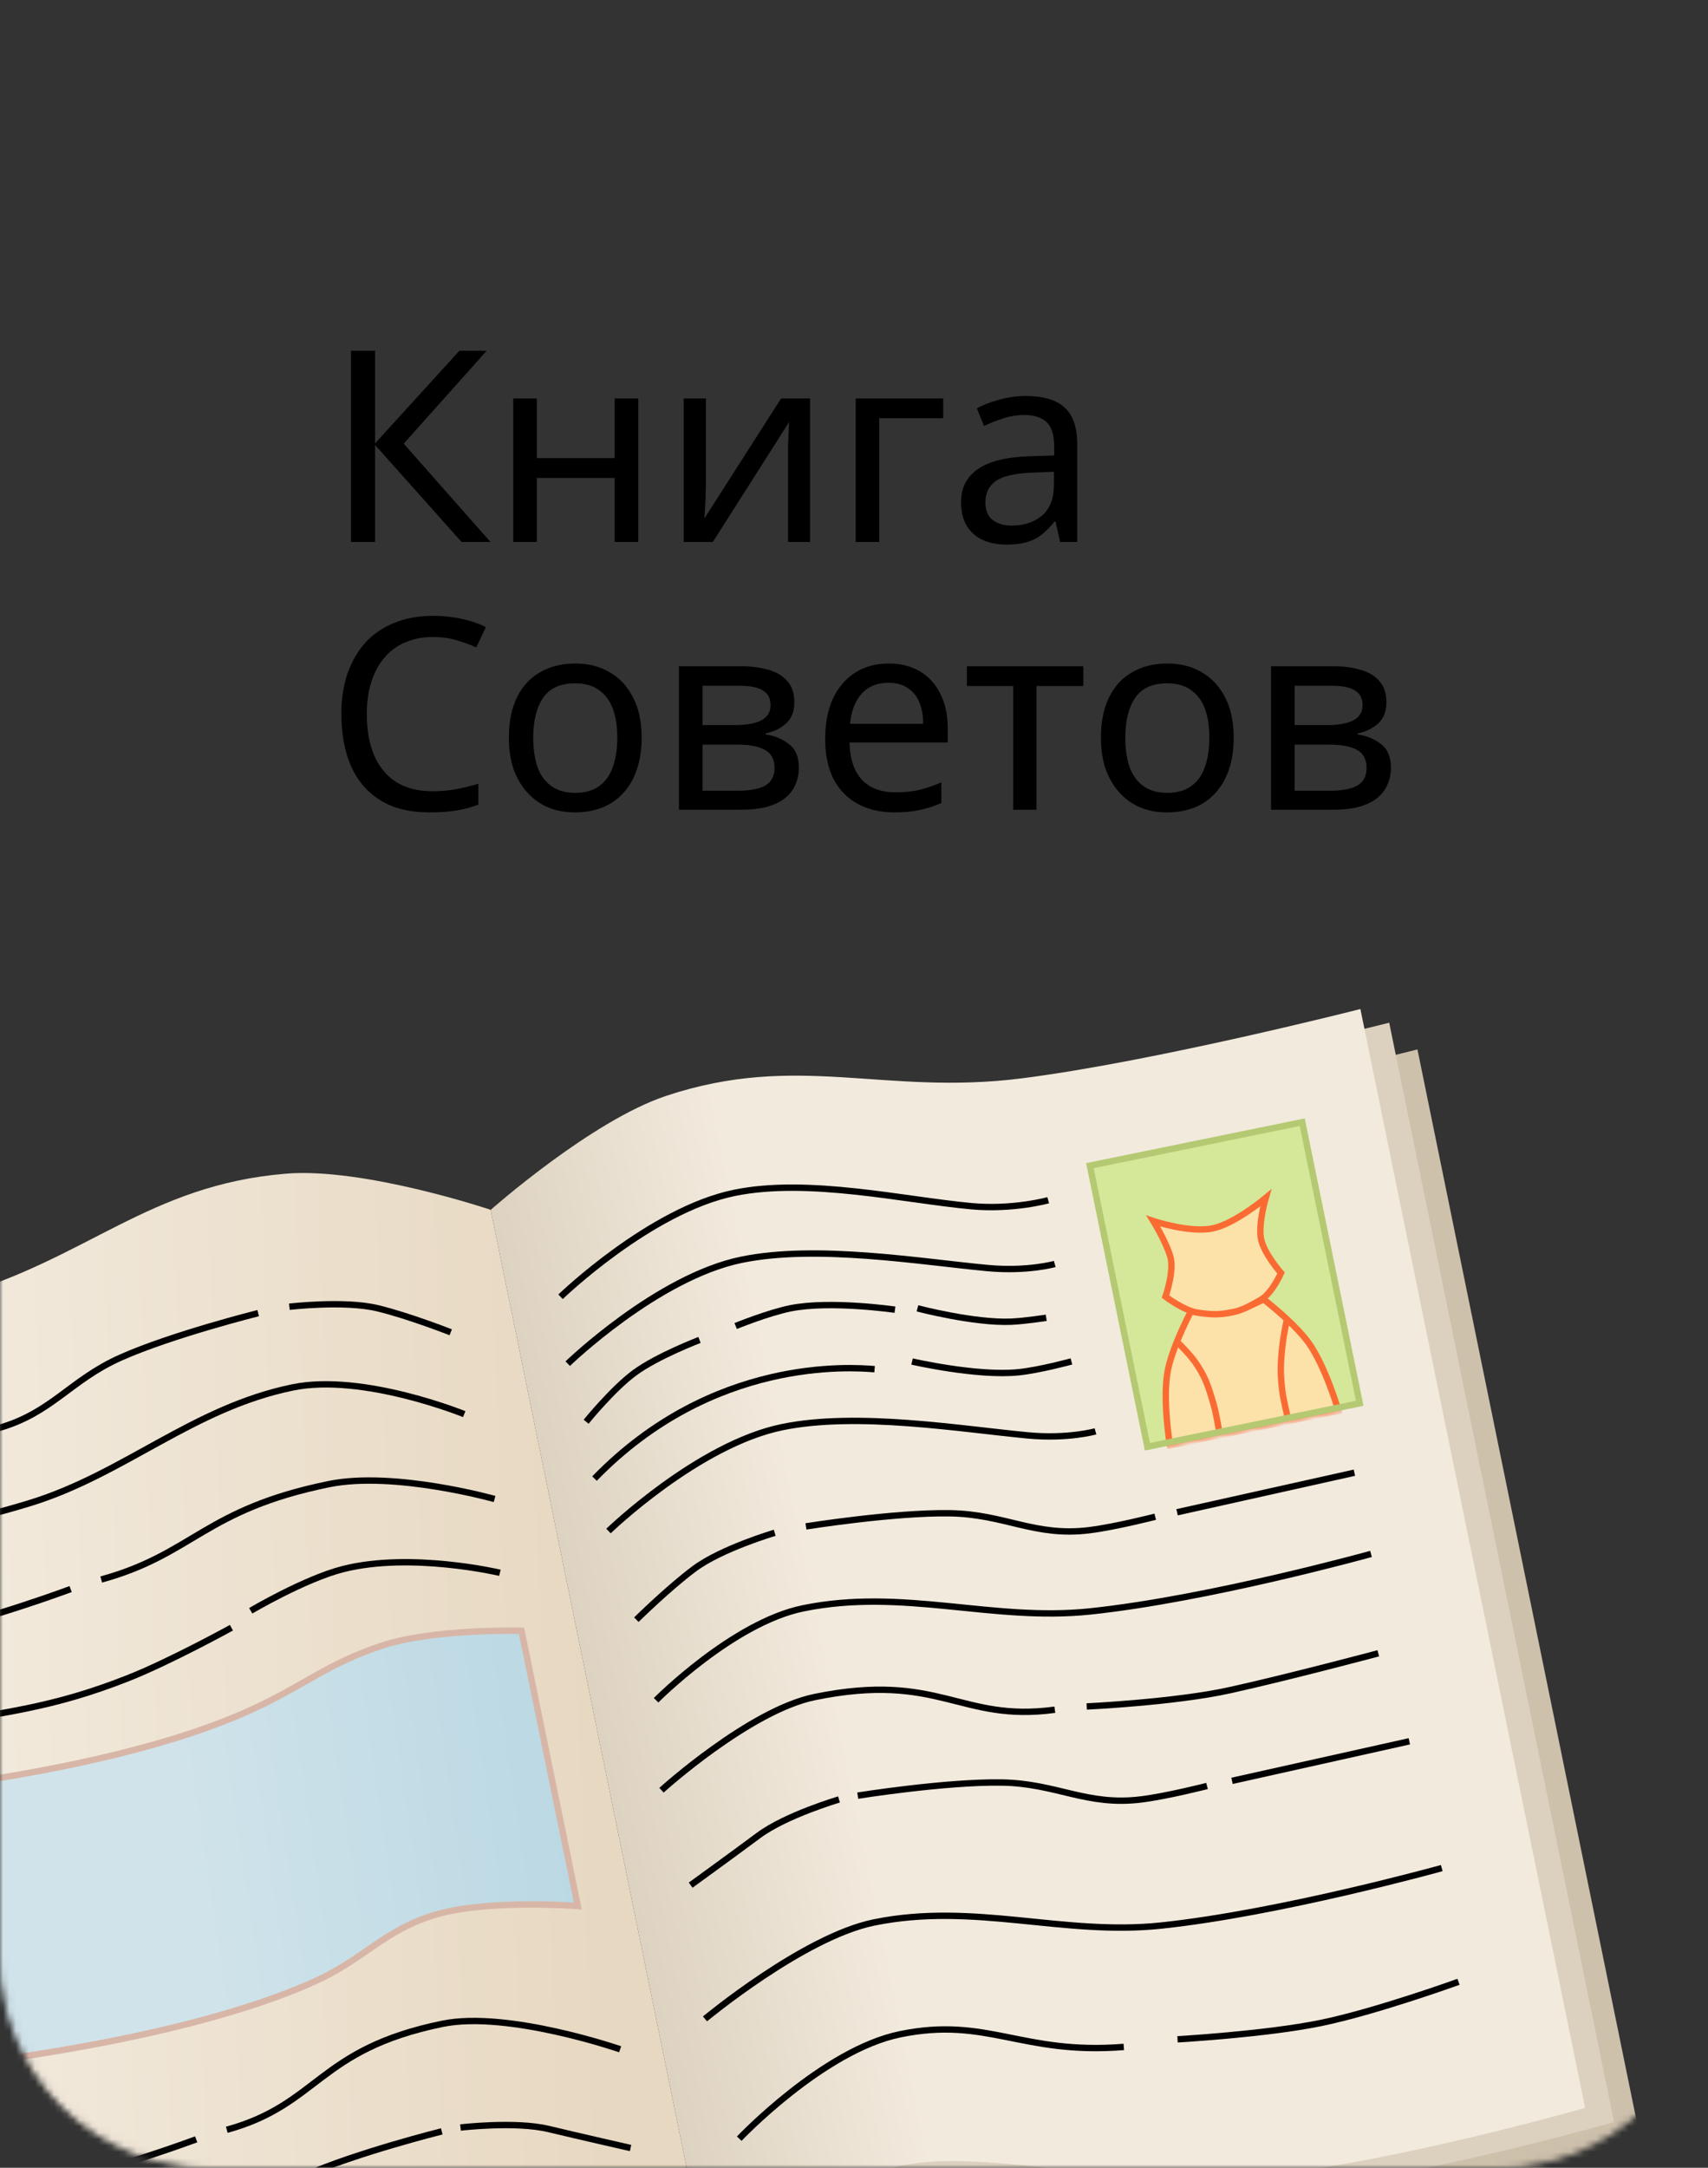 <svg width="268" height="340" viewBox="0 0 268 340" fill="none" xmlns="http://www.w3.org/2000/svg">
<rect x="0" y="0" width="268" height="340" fill="#333333" stroke="none"/>
<mask id="mask0_67_204" style="mask-type:alpha" maskUnits="userSpaceOnUse" x="0" y="0" width="268" height="340">
<path d="M0.5 0.5H267.5V307C267.5 324.949 252.949 339.5 235 339.5H33C15.051 339.5 0.5 324.949 0.5 307V0.5Z" fill="#FCF2E1" stroke="#9E9C9C"/>
</mask>
<g mask="url(#mask0_67_204)">
<path d="M71.81 198.982C71.81 198.982 51.726 192.342 39.341 193.381C17.518 195.212 7.799 206.834 -13.265 212.817C-33.719 218.626 -66.605 223.73 -66.605 223.73L-31.341 396.082C-31.341 396.082 1.83 391.908 21.998 385.168C43.166 378.095 59.752 364.748 73.63 363.438C86.722 362.202 112.48 360.672 112.48 360.672L71.81 198.982Z" fill="#CEC1AC"/>
<path d="M85.397 196.202C85.397 196.202 101.26 182.207 113.057 178.298C133.845 171.411 147.348 178.281 169.069 175.51C190.161 172.819 222.409 164.597 222.409 164.597L257.672 336.948C257.672 336.948 225.528 346.138 204.333 347.862C182.088 349.671 161.593 343.911 148.316 348.157C135.79 352.163 111.991 360.771 111.991 360.771L85.397 196.202Z" fill="#CEC1AC"/>
<path d="M75.643 193.099C75.643 193.099 55.374 186.492 42.866 187.556C20.826 189.43 10.989 201.08 -10.293 207.109C-30.959 212.962 -64.177 218.133 -64.177 218.133L-28.898 390.561C-28.898 390.561 4.606 386.32 24.986 379.537C46.374 372.417 63.149 359.027 77.165 357.689C90.389 356.427 111.79 359.792 111.79 359.792L75.643 193.099Z" fill="#DCD1BF"/>
<path d="M79.561 192.298C79.561 192.298 95.606 178.261 107.527 174.326C128.532 167.393 142.154 174.244 164.094 171.429C185.398 168.695 217.978 160.404 217.978 160.404L253.257 332.832C253.257 332.832 220.779 342.091 199.373 343.857C176.907 345.71 156.221 339.984 142.806 344.259C130.149 348.292 111.79 359.792 111.79 359.792L79.561 192.298Z" fill="#DCD1BF"/>
<path d="M77 189.754C77 189.754 57.116 183.073 44.867 184.084C23.281 185.867 13.691 197.462 -7.135 203.396C-27.357 209.158 -59.88 214.188 -59.88 214.188L-24.616 386.539C-24.616 386.539 8.191 382.44 28.129 375.747C49.054 368.724 65.602 353.799 79.329 352.52C92.279 351.313 111.562 358.677 111.562 358.677L77 189.754Z" fill="url(#paint0_linear_67_204)"/>
<path d="M77 189.754C77 189.754 92.79 175.774 104.539 171.875C125.241 165.005 138.697 171.885 160.333 169.132C181.341 166.458 213.457 158.262 213.457 158.262L248.721 330.614C248.721 330.614 216.708 339.777 195.596 341.483C173.439 343.274 152.223 336.076 139.001 340.31C126.527 344.306 111.562 358.677 111.562 358.677L77 189.754Z" fill="url(#paint1_linear_67_204)"/>
<path d="M184.694 237.189L212.515 230.986" stroke="black"/>
<path d="M193.313 279.316L221.134 273.113" stroke="black"/>
<path d="M126.457 239.408C126.457 239.408 140.181 237.216 149.001 237.347C157.709 237.477 162.338 241.082 170.978 239.996C175.052 239.484 181.265 237.891 181.265 237.891" stroke="black"/>
<path d="M40.508 205.957C40.508 205.957 27.026 209.332 18.966 212.916C11.009 216.455 8.168 221.589 -0.205 223.984C-4.152 225.113 -10.492 226.088 -10.492 226.088" stroke="black"/>
<path d="M134.586 281.637C134.586 281.637 148.31 279.445 157.13 279.576C165.838 279.705 170.467 283.31 179.107 282.224C183.18 281.712 189.394 280.12 189.394 280.12" stroke="black"/>
<path d="M69.316 334.291C69.316 334.291 55.834 337.666 47.774 341.25C39.817 344.789 36.976 349.923 28.604 352.318C24.657 353.447 18.317 354.422 18.317 354.422" stroke="black"/>
<path d="M99.85 254.037C99.85 254.037 104.921 249.04 108.934 246.055C113.236 242.855 121.559 240.41 121.559 240.41" stroke="black"/>
<path d="M70.723 208.961C70.723 208.961 64.096 206.357 59.233 205.188C54.02 203.936 45.406 204.955 45.406 204.955" stroke="black"/>
<path d="M108.369 295.675C108.369 295.675 115.01 290.866 119.023 287.881C123.325 284.682 131.647 282.236 131.647 282.236" stroke="black"/>
<path d="M98.942 336.906C98.942 336.906 90.946 335.091 86.083 333.923C80.87 332.67 72.256 333.69 72.256 333.69" stroke="black"/>
<path d="M-31.52 282.958L-31.548 282.459L-32.126 282.491L-32.01 283.059L-23.391 325.186L-23.303 325.614L-22.867 325.584L-22.901 325.086C-22.867 325.584 -22.867 325.584 -22.866 325.584L-22.865 325.584L-22.858 325.584L-22.833 325.582L-22.732 325.575C-22.644 325.569 -22.512 325.559 -22.339 325.546C-21.994 325.52 -21.484 325.481 -20.826 325.427C-19.512 325.318 -17.605 325.15 -15.237 324.913C-10.5 324.437 -3.915 323.682 3.479 322.564C18.255 320.33 36.315 316.639 49.312 310.809C52.725 309.277 55.275 307.523 57.698 305.855C58.09 305.585 58.479 305.317 58.868 305.053C61.66 303.156 64.468 301.425 68.517 300.255C72.521 299.099 77.88 298.756 82.27 298.708C84.459 298.683 86.395 298.732 87.784 298.787C88.478 298.815 89.034 298.844 89.418 298.866C89.609 298.877 89.757 298.886 89.857 298.893L89.97 298.901L89.998 298.903L90.005 298.903L90.007 298.903L90.007 298.903L90.043 298.405L90.007 298.903L90.665 298.951L90.533 298.304L81.914 256.177L81.834 255.787L81.436 255.778L81.424 256.278C81.436 255.778 81.436 255.778 81.436 255.778L81.435 255.778L81.433 255.778L81.425 255.777L81.395 255.777L81.279 255.775C81.178 255.773 81.028 255.771 80.834 255.769C80.448 255.765 79.888 255.762 79.19 255.768C77.797 255.779 75.855 255.822 73.661 255.949C69.287 256.202 63.865 256.792 59.8 258.154C55.633 259.551 52.704 261.034 49.836 262.631C49.173 263.001 48.514 263.375 47.845 263.756C45.622 265.02 43.285 266.35 40.274 267.773C27.48 273.824 9.54 277.5 -5.238 279.661C-12.62 280.74 -19.199 281.44 -23.933 281.87C-26.299 282.085 -28.204 282.232 -29.517 282.326C-30.174 282.372 -30.682 282.406 -31.026 282.428C-31.198 282.438 -31.328 282.446 -31.416 282.451L-31.515 282.457L-31.54 282.459L-31.546 282.459L-31.547 282.459C-31.548 282.459 -31.548 282.459 -31.52 282.958Z" fill="url(#paint2_linear_67_204)" stroke="#D8B6A7"/>
<path d="M170.43 182.438L204.719 175.422L213.94 220.488L179.65 227.504L170.43 182.438Z" fill="#D5E798"/>
<mask id="mask1_67_204" style="mask-type:alpha" maskUnits="userSpaceOnUse" x="170" y="175" width="44" height="53">
<path d="M170.43 182.438L204.719 175.422L213.94 220.488L179.65 227.504L170.43 182.438Z" fill="#D5E798"/>
</mask>
<g mask="url(#mask1_67_204)">
<path d="M183.57 226.702C183.57 226.702 182.381 219.514 183.224 215.034C183.492 213.608 184.059 211.959 184.67 210.442C185.725 207.826 186.908 205.604 186.908 205.604C186.908 205.604 190.767 206.381 193.087 205.871C195.219 205.402 198.275 203.789 198.275 203.789C198.275 203.789 200.044 205.152 201.931 206.911C203.14 208.038 204.396 209.327 205.267 210.524C207.97 214.241 210.022 221.289 210.022 221.289L183.57 226.702Z" fill="#FCE1A9"/>
<path d="M184.67 210.442C185.725 207.826 186.908 205.604 186.908 205.604C186.908 205.604 190.767 206.381 193.087 205.871C195.219 205.402 198.275 203.789 198.275 203.789C198.275 203.789 200.044 205.152 201.931 206.911M184.67 210.442C184.059 211.959 183.492 213.608 183.224 215.034C182.381 219.514 183.57 226.702 183.57 226.702L210.022 221.289C210.022 221.289 207.97 214.241 205.267 210.524C204.396 209.327 203.14 208.038 201.931 206.911M184.67 210.442C184.67 210.442 186.57 212.269 187.532 213.642C189.137 215.932 189.624 217.515 190.405 220.199C190.896 221.887 191.307 224.608 191.307 224.608M201.931 206.911C201.931 206.911 201.425 209.29 201.248 210.836C200.93 213.613 200.846 215.219 201.182 217.994C201.393 219.739 202.084 222.403 202.084 222.403" stroke="#FA6B33"/>
<path d="M187.988 205.895C190.309 206.216 191.282 206.242 193.577 205.772C195.108 205.459 196.421 204.65 197.785 203.89C199.599 202.88 201.003 199.659 201.003 199.659C201.003 199.659 198.227 196.526 197.84 194.182C197.447 191.799 198.597 187.903 198.597 187.903C198.597 187.903 193.817 191.88 190.381 192.646C186.765 193.452 180.963 191.511 180.963 191.511C180.963 191.511 182.966 194.768 183.635 197.089C184.286 199.348 182.878 203.368 182.878 203.368C182.878 203.368 185.783 205.59 187.988 205.895Z" fill="#FCE1A9" stroke="#FA6B33"/>
</g>
<path d="M171.02 182.827L204.33 176.012L213.35 220.099L180.04 226.914L171.02 182.827Z" stroke="#B5C973"/>
<path d="M87.956 203.392C87.956 203.392 102.017 189.8 115.243 187.092C126.849 184.716 141.87 188.216 152.417 189.185C158.952 189.785 164.474 188.249 164.474 188.249" stroke="black"/>
<path d="M89.081 213.883C89.081 213.883 103.142 200.29 116.368 197.582C128.166 195.166 144.376 197.893 154.911 198.883C161.16 199.47 165.498 198.248 165.498 198.248" stroke="black"/>
<path d="M95.474 240.135C95.474 240.135 109.535 226.542 122.76 223.834C134.559 221.418 150.769 224.145 161.303 225.135C167.553 225.722 171.891 224.5 171.891 224.5" stroke="black"/>
<path d="M91.966 222.99C91.966 222.99 96.175 217.807 99.58 215.307C103.17 212.673 109.756 210.163 109.756 210.163M115.433 207.981C115.433 207.981 120.582 205.889 124.05 205.197C130.323 203.947 140.427 205.419 140.427 205.419" stroke="black"/>
<path d="M143.956 205.207C143.956 205.207 152.874 207.549 158.674 207.299C160.829 207.206 164.163 206.687 164.163 206.687" stroke="black"/>
<path d="M143.11 213.545C143.11 213.545 153.274 215.891 159.788 215.236C163.091 214.904 168.115 213.532 168.115 213.532" stroke="black"/>
<path d="M93.281 231.908C111.828 212.804 133.602 214.463 137.233 214.747" stroke="black"/>
<path d="M102.945 266.675C102.945 266.675 115.007 254.509 126.023 252.256C141.699 249.049 155.645 254.358 171.035 252.744C189.678 250.789 215.122 243.724 215.122 243.724" stroke="black"/>
<path d="M72.839 221.8C72.839 221.8 56.968 215.349 45.952 217.604C30.277 220.811 19.536 231.172 4.75 235.731C-13.163 241.255 -39.337 244.752 -39.337 244.752" stroke="black"/>
<path d="M110.618 316.652C110.618 316.652 126.109 303.784 137.125 301.531C152.801 298.324 166.747 303.633 182.137 302.019C200.78 300.064 226.223 292.999 226.223 292.999" stroke="black"/>
<path d="M103.791 280.788C103.791 280.788 117.617 268.263 127.849 266.169C147.442 262.157 150.617 270.189 165.512 268.159" stroke="black"/>
<path d="M97.304 321.417C97.304 321.417 79.67 315.329 69.437 317.421C49.843 321.428 50.078 330.061 35.582 334.045" stroke="black"/>
<path d="M77.604 235.11C77.604 235.11 61.842 230.685 51.609 232.777C32.014 236.783 30.378 243.754 15.883 247.738" stroke="black"/>
<path d="M170.512 267.65C170.512 267.65 184.368 266.998 192.956 265.1C202.329 263.027 216.268 259.309 216.268 259.309" stroke="black"/>
<path d="M30.785 335.541C30.785 335.541 17.786 340.384 9.143 342.011C-0.291 343.786 -14.571 345.842 -14.571 345.842" stroke="black"/>
<path d="M11.085 249.234C11.085 249.234 -1.914 254.077 -10.557 255.704C-19.991 257.48 -34.271 259.535 -34.271 259.535" stroke="black"/>
<path d="M115.993 335.436C115.993 335.436 129.161 321.55 141.224 319.065C154.936 316.241 160.265 322.333 176.334 321.048" stroke="black"/>
<path d="M184.766 319.854C184.766 319.854 198.567 319.071 207.21 317.303C215.852 315.535 228.852 310.833 228.852 310.833" stroke="black"/>
<path d="M78.44 246.682C78.44 246.682 64.496 243.387 53.825 246.104C47.811 247.635 39.341 252.64 39.341 252.64" stroke="black"/>
<path d="M36.313 255.299C36.313 255.299 26.635 260.629 20.07 263.216C8.074 267.942 0.633 268.545 -12.06 270.81C-18.991 272.047 -32.344 273.94 -32.344 273.94" stroke="black"/>
<path d="M76.956 85H72.42L58.854 69.796V85H55.074V55.012H58.854V69.544L72.084 55.012H76.368L63.348 69.586L76.956 85ZM84.229 62.488V71.854H96.451V62.488H100.147V85H96.451V74.962H84.229V85H80.533V62.488H84.229ZM110.761 76.222C110.761 76.474 110.747 76.838 110.719 77.314C110.719 77.762 110.705 78.252 110.677 78.784C110.649 79.288 110.621 79.778 110.593 80.254C110.565 80.702 110.537 81.066 110.509 81.346L122.563 62.488H127.099V85H123.655V71.728C123.655 71.28 123.655 70.692 123.655 69.964C123.683 69.236 123.711 68.522 123.739 67.822C123.767 67.094 123.795 66.548 123.823 66.184L111.853 85H107.275V62.488H110.761V76.222ZM147.997 62.488V65.596H137.959V85H134.263V62.488H147.997ZM160.959 62.11C163.703 62.11 165.733 62.712 167.049 63.916C168.365 65.12 169.023 67.038 169.023 69.67V85H166.335L165.621 81.808H165.453C164.809 82.62 164.137 83.306 163.437 83.866C162.765 84.398 161.981 84.79 161.085 85.042C160.217 85.294 159.153 85.42 157.893 85.42C156.549 85.42 155.331 85.182 154.239 84.706C153.175 84.23 152.335 83.502 151.719 82.522C151.103 81.514 150.795 80.254 150.795 78.742C150.795 76.502 151.677 74.78 153.441 73.576C155.205 72.344 157.921 71.672 161.589 71.56L165.411 71.434V70.09C165.411 68.214 165.005 66.912 164.193 66.184C163.381 65.456 162.233 65.092 160.749 65.092C159.573 65.092 158.453 65.274 157.389 65.638C156.325 65.974 155.331 66.366 154.407 66.814L153.273 64.042C154.253 63.51 155.415 63.062 156.759 62.698C158.103 62.306 159.503 62.11 160.959 62.11ZM162.051 74.122C159.251 74.234 157.305 74.682 156.213 75.466C155.149 76.25 154.617 77.356 154.617 78.784C154.617 80.044 154.995 80.968 155.751 81.556C156.535 82.144 157.529 82.438 158.733 82.438C160.637 82.438 162.219 81.92 163.479 80.884C164.739 79.82 165.369 78.196 165.369 76.012V73.996L162.051 74.122ZM67.926 99.91C66.33 99.91 64.888 100.19 63.6 100.75C62.312 101.282 61.22 102.08 60.324 103.144C59.428 104.18 58.742 105.454 58.266 106.966C57.79 108.45 57.552 110.13 57.552 112.006C57.552 114.47 57.93 116.612 58.686 118.432C59.47 120.252 60.618 121.652 62.13 122.632C63.67 123.612 65.588 124.102 67.884 124.102C69.2 124.102 70.446 123.99 71.622 123.766C72.798 123.542 73.946 123.262 75.066 122.926V126.202C73.946 126.622 72.784 126.93 71.58 127.126C70.404 127.322 68.99 127.42 67.338 127.42C64.286 127.42 61.738 126.79 59.694 125.53C57.65 124.27 56.11 122.478 55.074 120.154C54.066 117.83 53.562 115.1 53.562 111.964C53.562 109.696 53.87 107.624 54.486 105.748C55.13 103.872 56.054 102.248 57.258 100.876C58.49 99.504 60.002 98.454 61.794 97.726C63.586 96.97 65.644 96.592 67.968 96.592C69.508 96.592 70.992 96.746 72.42 97.054C73.848 97.362 75.122 97.796 76.242 98.356L74.73 101.548C73.806 101.128 72.77 100.75 71.622 100.414C70.502 100.078 69.27 99.91 67.926 99.91ZM100.679 115.702C100.679 117.578 100.427 119.244 99.923 120.7C99.447 122.128 98.747 123.346 97.823 124.354C96.927 125.362 95.821 126.132 94.505 126.664C93.217 127.168 91.775 127.42 90.179 127.42C88.695 127.42 87.323 127.168 86.063 126.664C84.803 126.132 83.711 125.362 82.787 124.354C81.863 123.346 81.135 122.128 80.603 120.7C80.099 119.244 79.847 117.578 79.847 115.702C79.847 113.21 80.267 111.11 81.107 109.402C81.947 107.666 83.151 106.35 84.719 105.454C86.287 104.53 88.149 104.068 90.305 104.068C92.349 104.068 94.141 104.53 95.681 105.454C97.249 106.35 98.467 107.666 99.335 109.402C100.231 111.11 100.679 113.21 100.679 115.702ZM83.669 115.702C83.669 117.466 83.893 119.006 84.341 120.322C84.817 121.61 85.545 122.604 86.525 123.304C87.505 124.004 88.751 124.354 90.263 124.354C91.775 124.354 93.021 124.004 94.001 123.304C94.981 122.604 95.695 121.61 96.143 120.322C96.619 119.006 96.857 117.466 96.857 115.702C96.857 113.91 96.619 112.384 96.143 111.124C95.667 109.864 94.939 108.898 93.959 108.226C93.007 107.526 91.761 107.176 90.221 107.176C87.925 107.176 86.259 107.932 85.223 109.444C84.187 110.956 83.669 113.042 83.669 115.702ZM124.639 110.158C124.639 111.558 124.219 112.65 123.379 113.434C122.539 114.218 121.461 114.75 120.145 115.03V115.198C121.545 115.394 122.763 115.898 123.799 116.71C124.835 117.494 125.353 118.726 125.353 120.406C125.353 121.358 125.171 122.24 124.807 123.052C124.471 123.864 123.939 124.564 123.211 125.152C122.483 125.74 121.545 126.202 120.397 126.538C119.249 126.846 117.863 127 116.239 127H106.537V104.488H116.197C117.793 104.488 119.221 104.67 120.481 105.034C121.769 105.37 122.777 105.958 123.505 106.798C124.261 107.61 124.639 108.73 124.639 110.158ZM121.531 120.406C121.531 119.118 121.041 118.194 120.061 117.634C119.081 117.074 117.639 116.794 115.735 116.794H110.233V124.018H115.819C117.667 124.018 119.081 123.752 120.061 123.22C121.041 122.66 121.531 121.722 121.531 120.406ZM120.901 110.62C120.901 109.556 120.509 108.786 119.725 108.31C118.969 107.806 117.723 107.554 115.987 107.554H110.233V113.728H115.315C117.135 113.728 118.521 113.476 119.473 112.972C120.425 112.468 120.901 111.684 120.901 110.62ZM139.43 104.068C141.362 104.068 143.014 104.488 144.386 105.328C145.786 106.168 146.85 107.358 147.578 108.898C148.334 110.41 148.712 112.188 148.712 114.232V116.458H133.298C133.354 119.006 133.998 120.952 135.23 122.296C136.49 123.612 138.24 124.27 140.48 124.27C141.908 124.27 143.168 124.144 144.26 123.892C145.38 123.612 146.528 123.22 147.704 122.716V125.95C146.556 126.454 145.422 126.818 144.302 127.042C143.182 127.294 141.852 127.42 140.312 127.42C138.184 127.42 136.294 126.986 134.642 126.118C133.018 125.25 131.744 123.962 130.82 122.254C129.924 120.518 129.476 118.404 129.476 115.912C129.476 113.448 129.882 111.334 130.694 109.57C131.534 107.806 132.696 106.448 134.18 105.496C135.692 104.544 137.442 104.068 139.43 104.068ZM139.388 107.092C137.624 107.092 136.224 107.666 135.188 108.814C134.18 109.934 133.578 111.502 133.382 113.518H144.848C144.848 112.23 144.652 111.11 144.26 110.158C143.868 109.206 143.266 108.464 142.454 107.932C141.67 107.372 140.648 107.092 139.388 107.092ZM169.983 107.596H162.633V127H158.979V107.596H151.713V104.488H169.983V107.596ZM193.579 115.702C193.579 117.578 193.328 119.244 192.824 120.7C192.348 122.128 191.648 123.346 190.724 124.354C189.828 125.362 188.722 126.132 187.406 126.664C186.118 127.168 184.676 127.42 183.08 127.42C181.596 127.42 180.224 127.168 178.964 126.664C177.704 126.132 176.612 125.362 175.688 124.354C174.764 123.346 174.036 122.128 173.504 120.7C173 119.244 172.748 117.578 172.748 115.702C172.748 113.21 173.168 111.11 174.008 109.402C174.848 107.666 176.052 106.35 177.62 105.454C179.188 104.53 181.05 104.068 183.206 104.068C185.25 104.068 187.042 104.53 188.582 105.454C190.15 106.35 191.368 107.666 192.236 109.402C193.132 111.11 193.579 113.21 193.579 115.702ZM176.57 115.702C176.57 117.466 176.794 119.006 177.242 120.322C177.718 121.61 178.446 122.604 179.426 123.304C180.406 124.004 181.652 124.354 183.164 124.354C184.676 124.354 185.922 124.004 186.902 123.304C187.882 122.604 188.596 121.61 189.044 120.322C189.52 119.006 189.758 117.466 189.758 115.702C189.758 113.91 189.52 112.384 189.044 111.124C188.568 109.864 187.84 108.898 186.86 108.226C185.908 107.526 184.662 107.176 183.122 107.176C180.826 107.176 179.16 107.932 178.124 109.444C177.088 110.956 176.57 113.042 176.57 115.702ZM217.539 110.158C217.539 111.558 217.119 112.65 216.279 113.434C215.439 114.218 214.361 114.75 213.045 115.03V115.198C214.445 115.394 215.663 115.898 216.699 116.71C217.735 117.494 218.253 118.726 218.253 120.406C218.253 121.358 218.071 122.24 217.707 123.052C217.371 123.864 216.839 124.564 216.111 125.152C215.383 125.74 214.445 126.202 213.297 126.538C212.149 126.846 210.763 127 209.139 127H199.437V104.488H209.097C210.693 104.488 212.121 104.67 213.381 105.034C214.669 105.37 215.677 105.958 216.405 106.798C217.161 107.61 217.539 108.73 217.539 110.158ZM214.431 120.406C214.431 119.118 213.941 118.194 212.961 117.634C211.981 117.074 210.539 116.794 208.635 116.794H203.133V124.018H208.719C210.567 124.018 211.981 123.752 212.961 123.22C213.941 122.66 214.431 121.722 214.431 120.406ZM213.801 110.62C213.801 109.556 213.409 108.786 212.625 108.31C211.869 107.806 210.623 107.554 208.887 107.554H203.133V113.728H208.215C210.035 113.728 211.421 113.476 212.373 112.972C213.325 112.468 213.801 111.684 213.801 110.62Z" fill="black"/>
</g>
<defs>
<linearGradient id="paint0_linear_67_204" x1="-5.769" y1="274.117" x2="93.549" y2="270.638" gradientUnits="userSpaceOnUse">
<stop stop-color="#F2EADD"/>
<stop offset="1" stop-color="#E7D8C1"/>
</linearGradient>
<linearGradient id="paint1_linear_67_204" x1="131.881" y1="268.41" x2="91.713" y2="276.628" gradientUnits="userSpaceOnUse">
<stop stop-color="#F2EADD"/>
<stop offset="1" stop-color="#DCD1BF"/>
</linearGradient>
<linearGradient id="paint2_linear_67_204" x1="29.412" y1="291.416" x2="118.587" y2="278.274" gradientUnits="userSpaceOnUse">
<stop stop-color="#D0E3EA"/>
<stop offset="1" stop-color="#B0D3E0"/>
</linearGradient>
</defs>
</svg>
